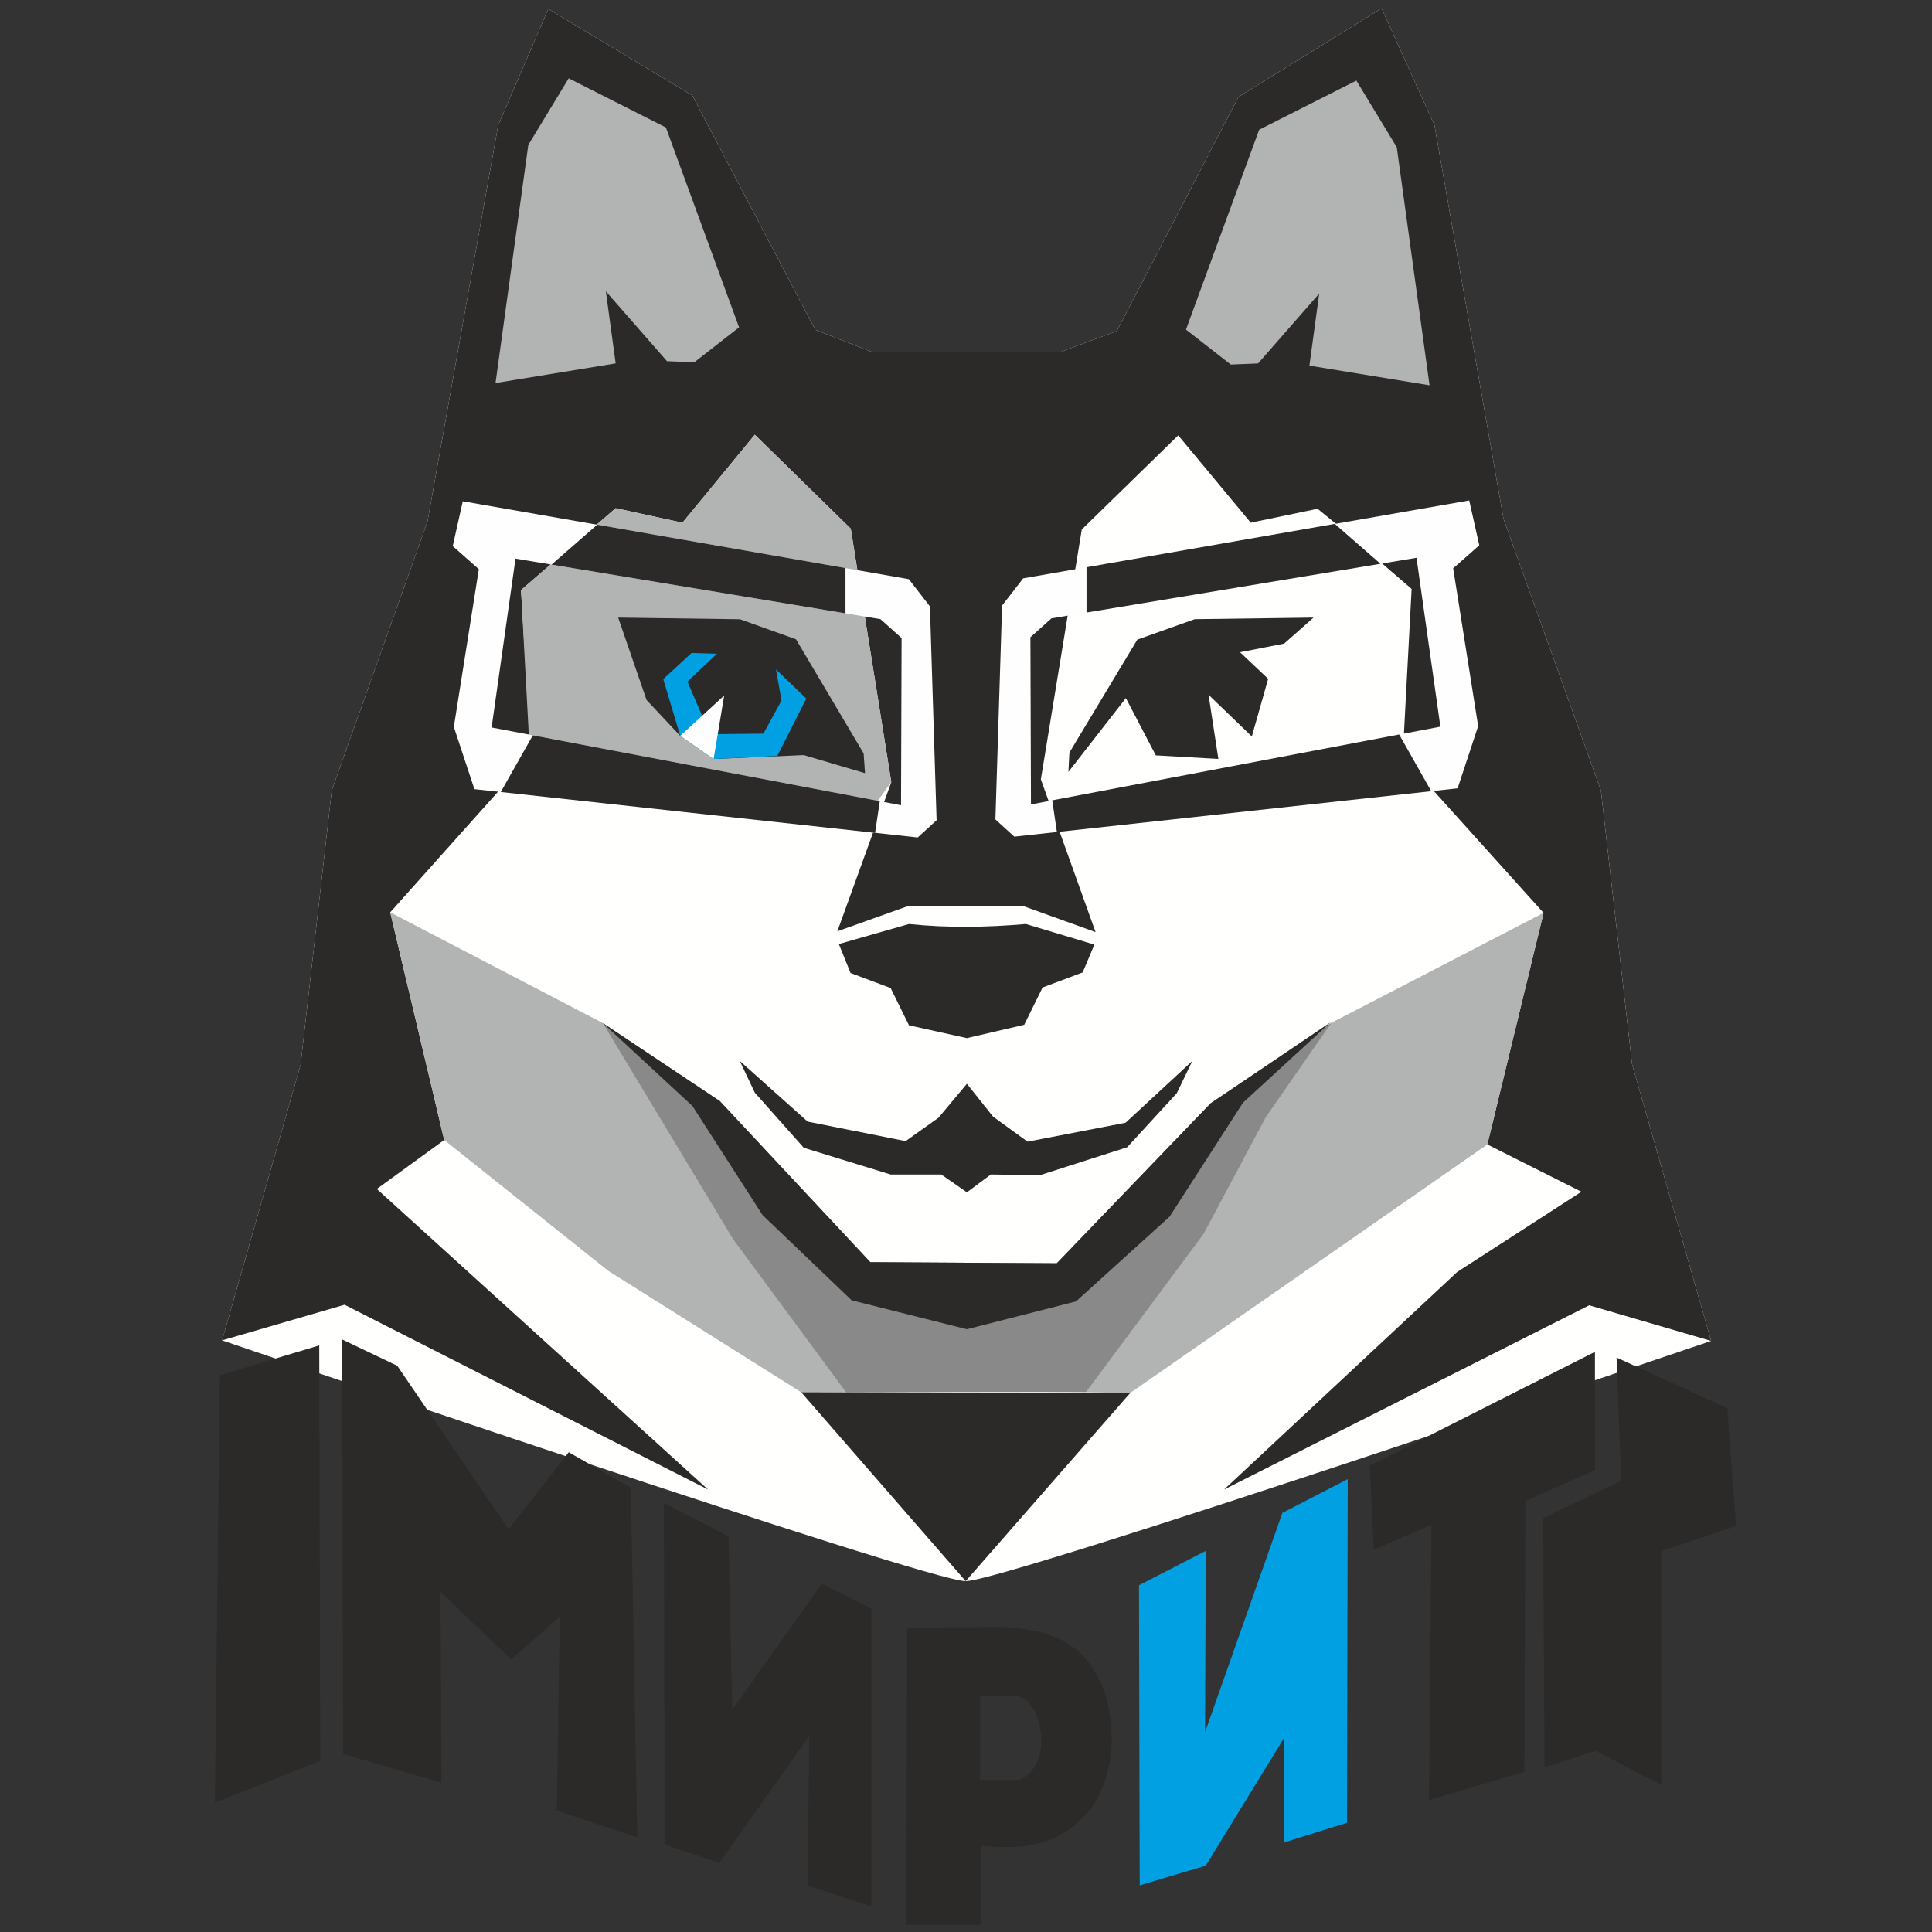 <?xml version="1.0" encoding="UTF-8" standalone="no"?>
<!-- Created with Inkscape (http://www.inkscape.org/) -->

<svg
   xmlns:dc="http://purl.org/dc/elements/1.1/"
   xmlns:cc="http://creativecommons.org/ns#"
   xmlns:rdf="http://www.w3.org/1999/02/22-rdf-syntax-ns#"
   xmlns:svg="http://www.w3.org/2000/svg"
   xmlns="http://www.w3.org/2000/svg"
   xmlns:sodipodi="http://sodipodi.sourceforge.net/DTD/sodipodi-0.dtd"
   xmlns:inkscape="http://www.inkscape.org/namespaces/inkscape"
   version="1.1"
   id="svg2"
   width="70"
   height="70"
   viewBox="0 0 70 70"
   sodipodi:docname="logo3.svg"
   inkscape:version="0.92.4 (5da689c313, 2019-01-14)">
  <rect x="0" y="0" width="70" height="70" fill="#333333" stroke="none"/>
  <defs
     id="defs6" />
  <sodipodi:namedview
     pagecolor="#ffffff"
     bordercolor="#666666"
     borderopacity="1"
     objecttolerance="10"
     gridtolerance="10"
     guidetolerance="10"
     inkscape:pageopacity="0"
     inkscape:pageshadow="2"
     inkscape:window-width="1618"
     inkscape:window-height="986"
     id="namedview4"
     showgrid="false"
     inkscape:zoom="4.0000002"
     inkscape:cx="-4.3113019"
     inkscape:cy="16.349269"
     inkscape:window-x="62"
     inkscape:window-y="27"
     inkscape:window-maximized="1"
     inkscape:current-layer="svg2" />
  <g
     id="g895"
     transform="matrix(1.781,0,0,1.781,6.506,0.303)">
    <rect
       y="0"
       x="0"
       height="32"
       width="32"
       id="rect900"
       style="opacity:1;fill:none;fill-opacity:1;stroke:none;stroke-width:1.216;stroke-miterlimit:4;stroke-dasharray:none;stroke-opacity:1" />
    <g
       transform="matrix(0.12,0,0,0.12,-0.546,-0.084)"
       id="g898">
      <path
         style="opacity:1;fill:#fffffe;fill-opacity:1;stroke:none;stroke-width:0.237px;stroke-linecap:butt;stroke-linejoin:miter;stroke-opacity:1"
         d="M 208.326,0.699 184.074,15.703 163.443,55.408 153.901,58.945 H 121.939 L 112.331,55.208 91.478,15.467 67.061,0.793 58.568,20.516 46.584,87.704 30.353,133.283 25.069,179.805 11.763,226.515 c 0,0 119.451,40.789 126.057,40.816 6.606,0.026 126.371,-40.721 126.371,-40.721 l -13.4,-46.9 -5.284,-46.428 -16.514,-46.05 -11.701,-66.716 z"
         id="path4520-6"
         inkscape:connector-curvature="0"
         sodipodi:nodetypes="ccccccccccccczcccccc" />
      <path
         style="fill:#2b2a29;fill-opacity:1;stroke:none;stroke-width:0.237px;stroke-linecap:butt;stroke-linejoin:miter;stroke-opacity:1"
         d="M 67.061,0.793 58.568,20.516 46.584,87.704 30.353,133.282 25.068,179.804 11.763,226.515 32.523,220.476 94.144,251.805 37.996,200.848 49.415,192.544 40.261,153.948 64.136,127.243 62.437,99.311 78.479,85.439 l 11.324,2.454 12.268,-14.91 16.265,15.922 6.873,42.972 -9.142,25.289 12.144,-4.337 h 19.217 l 12.411,4.471 -9.275,-25.89 6.94,-42.371 16.348,-15.948 12.298,14.802 11.324,-2.359 3.586,2.925 12.362,10.663 -1.51,28.404 23.874,26.517 -9.531,39.256 15.948,8.021 -21.043,13.589 -39.539,36.897 61.904,-31.235 20.666,6.039 -13.4,-46.9 -5.284,-46.428 L 228.992,87.232 217.291,20.516 208.326,0.699 184.074,15.703 l -20.631,39.705 -9.542,3.537 H 121.939 L 112.33,55.208 91.478,15.467 Z"
         id="path4520"
         inkscape:connector-curvature="0" />
      <path
         style="fill:#2b2a29;fill-opacity:1;stroke:none;stroke-width:0.237px;stroke-linecap:butt;stroke-linejoin:miter;stroke-opacity:1"
         d="m 155.236,130.141 0.167,-3.27 11.51,-19.15 9.742,-3.47 20.135,-0.27 -4.978,4.412 -7.478,1.463 4.765,4.506 -2.769,9.774 -7.34,-7.073 1.668,10.876 -10.61,-0.601 -5.071,-9.709 z"
         id="path4522"
         inkscape:connector-curvature="0" />
      <path
         style="fill:#b2b3b3;fill-opacity:1;stroke:none;stroke-width:0.237px;stroke-linecap:butt;stroke-linejoin:miter;stroke-opacity:1"
         d="m 102.07,72.983 16.265,15.922 6.873,42.972 -2.502,3.437 L 63.772,124.131 62.437,99.311 78.479,85.439 89.803,87.892 Z"
         id="path4643"
         inkscape:connector-curvature="0" />
      <path
         style="fill:#2b2a29;fill-opacity:1;stroke:none;stroke-width:0.237px;stroke-linecap:butt;stroke-linejoin:miter;stroke-opacity:1"
         d="m 78.904,103.982 20.666,0.283 9.484,3.397 11.465,19.345 0.236,3.35 -10.38,-3.067 -15.287,0.661 -5.662,-3.916 -5.709,-6.087 z"
         id="path4524"
         inkscape:connector-curvature="0" />
      <path
         style="fill:#00a0e3;fill-opacity:1;stroke:none;stroke-width:0.237px;stroke-linecap:butt;stroke-linejoin:miter;stroke-opacity:1"
         d="m 91.36,109.974 -4.813,4.435 2.878,9.625 5.662,3.916 10.805,-0.519 4.907,-9.72 -5.143,-4.954 0.944,5.284 -3.067,5.615 -9.059,0.094 -3.822,-8.918 5.001,-4.718 z"
         id="path4526"
         inkscape:connector-curvature="0" />
      <path
         style="fill:#fefefe;fill-opacity:1;stroke:none;stroke-width:0.237px;stroke-linecap:butt;stroke-linejoin:miter;stroke-opacity:1"
         d="m 95.087,127.951 1.793,-10.758 -7.455,6.841 z"
         id="path4528"
         inkscape:connector-curvature="0" />
      <path
         style="fill:#2b2a29;fill-opacity:1;stroke:none;stroke-width:0.237px;stroke-linecap:butt;stroke-linejoin:miter;stroke-opacity:1"
         d="m 116.32,159.327 1.982,4.907 6.794,2.548 3.114,6.322 9.814,2.17 9.72,-2.265 3.114,-6.322 6.794,-2.548 1.982,-4.718 -11.607,-3.492 c -6.606,0.568 -13.211,0.688 -19.817,0 z"
         id="path4530"
         inkscape:connector-curvature="0"
         sodipodi:nodetypes="cccccccccccc" />
      <path
         inkscape:connector-curvature="0"
         id="path4540"
         d="m 199.798,172.692 35.989,-18.649 -9.531,39.256 -60.544,42.137 c -18.589,-0.406 -37.19,-0.153 -55.783,-0.133 l -32.688,-20.564 -27.825,-22.195 -9.153,-38.595 36.048,18.779 19.817,13.211 25.526,27.319 31.612,0.189 26.092,-27.13 z"
         style="fill:#b2b3b3;fill-opacity:1;stroke:none;stroke-width:0.237px;stroke-linecap:butt;stroke-linejoin:miter;stroke-opacity:1"
         sodipodi:nodetypes="cccccccccccccc" />
      <path
         style="fill:#2b2a29;fill-opacity:1;stroke:none;stroke-width:0.237px;stroke-linecap:butt;stroke-linejoin:miter;stroke-opacity:1"
         d="m 99.523,179.144 11.513,10.286 16.608,3.303 5.568,-3.963 4.813,-5.756 4.435,5.568 5.851,4.246 16.608,-3.208 11.324,-10.475 -2.642,5.473 -8.399,9.153 -14.721,4.718 -8.399,-0.094 -4.058,3.02 -4.341,-3.02 h -8.587 l -14.721,-4.53 -8.304,-9.342 z"
         id="path4532"
         inkscape:connector-curvature="0" />
      <path
         style="fill:#898989;fill-opacity:1;stroke:none;stroke-width:0.237px;stroke-linecap:butt;stroke-linejoin:miter;stroke-opacity:1"
         d="m 199.798,172.692 -11.1,15.983 -10.569,19.817 -19.891,26.761 -40.703,0.05 -19.15,-25.957 -22.076,-36.619 19.817,13.211 25.526,27.319 31.612,0.189 26.092,-27.13 z"
         id="path4538"
         inkscape:connector-curvature="0" />
      <path
         style="fill:#2b2a29;fill-opacity:1;stroke:none;stroke-width:0.237px;stroke-linecap:butt;stroke-linejoin:miter;stroke-opacity:1"
         d="m 199.709,172.563 -20.353,13.753 -26.092,27.13 -31.612,-0.189 -25.526,-27.319 -19.817,-13.211 15.193,14.06 11.89,18.496 15.098,14.438 19.534,4.907 18.496,-4.718 15.865,-14.367 12.445,-19.321 z"
         id="path4534"
         inkscape:connector-curvature="0" />
      <path
         style="fill:#2b2a29;fill-opacity:1;stroke:none;stroke-width:0.237px;stroke-linecap:butt;stroke-linejoin:miter;stroke-opacity:1"
         d="m 109.928,235.302 55.783,0.133 -27.892,31.895 z"
         id="path4536"
         inkscape:connector-curvature="0" />
      <g
         id="g4608"
         transform="matrix(0.237,0,0,0.237,398.751,27.957)">
        <path
           inkscape:connector-curvature="0"
           style="fill:#fefefe;fill-opacity:1;stroke:none;stroke-width:1px;stroke-linecap:butt;stroke-linejoin:miter;stroke-opacity:1"
           d="m -1460.701,237.572 -7.195,32.074 18.678,16.49 -17.883,112.854 14.703,44.506 317.103,34.572 13.512,-12.318 -4.769,-152.99 -15.1,-19.471 z m 37.709,41.014 261.074,43.314 15.1,13.51 -0.398,119.609 -292.863,-55.631 z"
           id="path4602" />
        <path
           style="fill:none;fill-opacity:1;stroke:none;stroke-width:1px;stroke-linecap:butt;stroke-linejoin:miter;stroke-opacity:1"
           d="m -1440.08,399.388 292.864,55.632 0.397,-119.609 -15.1,-13.511 -261.074,-43.314 z"
           id="path4604"
           inkscape:connector-curvature="0" />
        <path
           style="fill:#2b2a29;fill-opacity:1;stroke:none;stroke-width:1px;stroke-linecap:butt;stroke-linejoin:miter;stroke-opacity:1"
           d="m -1364.555,254.323 -32.665,28.548 210.267,34.875 V 285.342 Z m -46.044,150.666 -22.936,40.566 267.76,29.219 3.353,-22.693 z"
           id="path4606"
           inkscape:connector-curvature="0"
           sodipodi:nodetypes="cccccccccc" />
      </g>
      <g
         transform="matrix(-0.237,0,0,0.237,-123.002,27.818)"
         id="g4616">
        <path
           inkscape:connector-curvature="0"
           id="path4610"
           d="m -1460.701,237.572 -7.195,32.074 18.678,16.49 -17.883,112.854 14.703,44.506 317.103,34.572 13.512,-12.318 -4.769,-152.99 -15.1,-19.471 z m 37.709,41.014 261.074,43.314 15.1,13.51 -0.398,119.609 -292.863,-55.631 z"
           style="fill:#fefefe;fill-opacity:1;stroke:none;stroke-width:1px;stroke-linecap:butt;stroke-linejoin:miter;stroke-opacity:1" />
        <path
           inkscape:connector-curvature="0"
           id="path4612"
           d="m -1440.08,399.388 292.864,55.632 0.397,-119.609 -15.1,-13.511 -261.074,-43.314 z"
           style="fill:none;fill-opacity:1;stroke:none;stroke-width:1px;stroke-linecap:butt;stroke-linejoin:miter;stroke-opacity:1" />
        <path
           sodipodi:nodetypes="cccccccccc"
           inkscape:connector-curvature="0"
           id="path4614"
           d="m -1364.555,254.323 -32.665,28.548 210.267,34.875 V 285.342 Z m -46.044,150.666 -22.936,40.566 267.76,29.219 3.353,-22.693 z"
           style="fill:#2b2a29;fill-opacity:1;stroke:none;stroke-width:1px;stroke-linecap:butt;stroke-linejoin:miter;stroke-opacity:1" />
      </g>
      <g
         id="g4839"
         transform="matrix(0.237,0,0,0.237,2.232,0.692)">
        <path
           inkscape:connector-curvature="0"
           id="path4833"
           d="m 782.031,86.844 69.531,-35.156 28.906,47.656 23.438,170.312 -85.938,-14.062 7.031,-51.562 -43.75,50 -19.531,0.781 -32.031,-25 z"
           style="fill:#b2b3b3;fill-opacity:1;stroke:none;stroke-width:1px;stroke-linecap:butt;stroke-linejoin:miter;stroke-opacity:1" />
        <path
           style="fill:#b2b3b3;fill-opacity:1;stroke:none;stroke-width:1px;stroke-linecap:butt;stroke-linejoin:miter;stroke-opacity:1"
           d="m 357.666,85.232 -69.531,-35.156 -28.906,47.656 -23.438,170.312 85.938,-14.062 -7.031,-51.562 43.75,50 19.531,0.781 32.031,-25 z"
           id="path4835"
           inkscape:connector-curvature="0" />
      </g>
    </g>
    <g
       id="g986"
       transform="matrix(0.055,0,0,0.055,-2.329,12.65)">
      <path
         inkscape:connector-curvature="0"
         style="fill:#2b2a29;fill-opacity:1;stroke:none;stroke-width:0.52px;stroke-linecap:butt;stroke-linejoin:miter;stroke-opacity:1"
         d="M 57.25,275.576 55.412,433.659 94.381,418.219 94.014,264.547 Z"
         id="path4620" />
      <path
         inkscape:connector-curvature="0"
         style="fill:#2b2a29;fill-opacity:1;stroke:none;stroke-width:0.52px;stroke-linecap:butt;stroke-linejoin:miter;stroke-opacity:1"
         d="m 102.469,262.342 0.368,153.304 36.396,10.661 -0.368,-70.586 26.102,24.999 18.014,-15.808 -1.103,71.689 29.778,9.926 -2.415,-129.362 -22.952,-13.096 -22.242,28.492 -41.175,-60.476 z"
         id="path4622" />
      <path
         inkscape:connector-curvature="0"
         style="fill:#2b2a29;fill-opacity:1;stroke:none;stroke-width:0.52px;stroke-linecap:butt;stroke-linejoin:miter;stroke-opacity:1"
         d="m 221.492,322.851 0.26,126.339 20.277,6.759 33.22,-46.945 -0.589,55.301 23.52,7.761 V 361.844 l -18.262,-9.163 -33.152,46.605 -1.358,-64.087 z"
         id="path4624" />
      <path
         inkscape:connector-curvature="0"
         style="fill:#2b2a29;fill-opacity:1;stroke:none;stroke-width:0.52px;stroke-linecap:butt;stroke-linejoin:miter;stroke-opacity:1"
         d="m 343.612,368.698 c -1.582,-0.009 -3.227,0.015 -4.937,0.074 -10.159,-0.016 -27.199,0.207 -27.199,0.207 l -0.299,109.9 h 27.498 v -29.135 c 9.029,0.257 26.113,3.252 39.724,-12.671 9.996,-11.695 11.369,-33.865 4.289,-48.49 -5.77,-11.919 -15.349,-19.74 -39.076,-19.885 z m -5.163,25.557 h 13.52 c 9.595,1.058 14.116,25.858 0.79,31.073 h -14.31 z"
         id="path4626" />
      <path
         inkscape:connector-curvature="0"
         style="fill:#00a0e3;fill-opacity:1;stroke:none;stroke-width:0.52px;stroke-linecap:butt;stroke-linejoin:miter;stroke-opacity:1"
         d="m 397.223,353.266 0.26,111.002 24.436,-7.279 28.855,-47.052 v 38.474 l 23.396,-7.279 0.26,-127.119 -24.176,12.478 -28.595,81.107 0.26,-67.069 z"
         id="path4631" />
      <path
         inkscape:connector-curvature="0"
         style="fill:#2b2a29;fill-opacity:1;stroke:none;stroke-width:0.52px;stroke-linecap:butt;stroke-linejoin:miter;stroke-opacity:1"
         d="m 482.603,309.031 83.269,-42.094 v 43.749 l -25.734,11.397 -0.368,100.18 -35.293,10.478 0.919,-101.835 -21.323,9.191 z"
         id="path4633" />
      <path
         inkscape:connector-curvature="0"
         style="fill:#2b2a29;fill-opacity:1;stroke:none;stroke-width:0.52px;stroke-linecap:butt;stroke-linejoin:miter;stroke-opacity:1"
         d="m 573.864,269.04 40.943,18.717 3.249,43.543 -27.685,9.358 v 86.436 l -24.306,-12.608 -18.847,6.109 -0.52,-92.155 28.855,-13.778 z"
         id="path4635" />
    </g>
  </g>
</svg>
